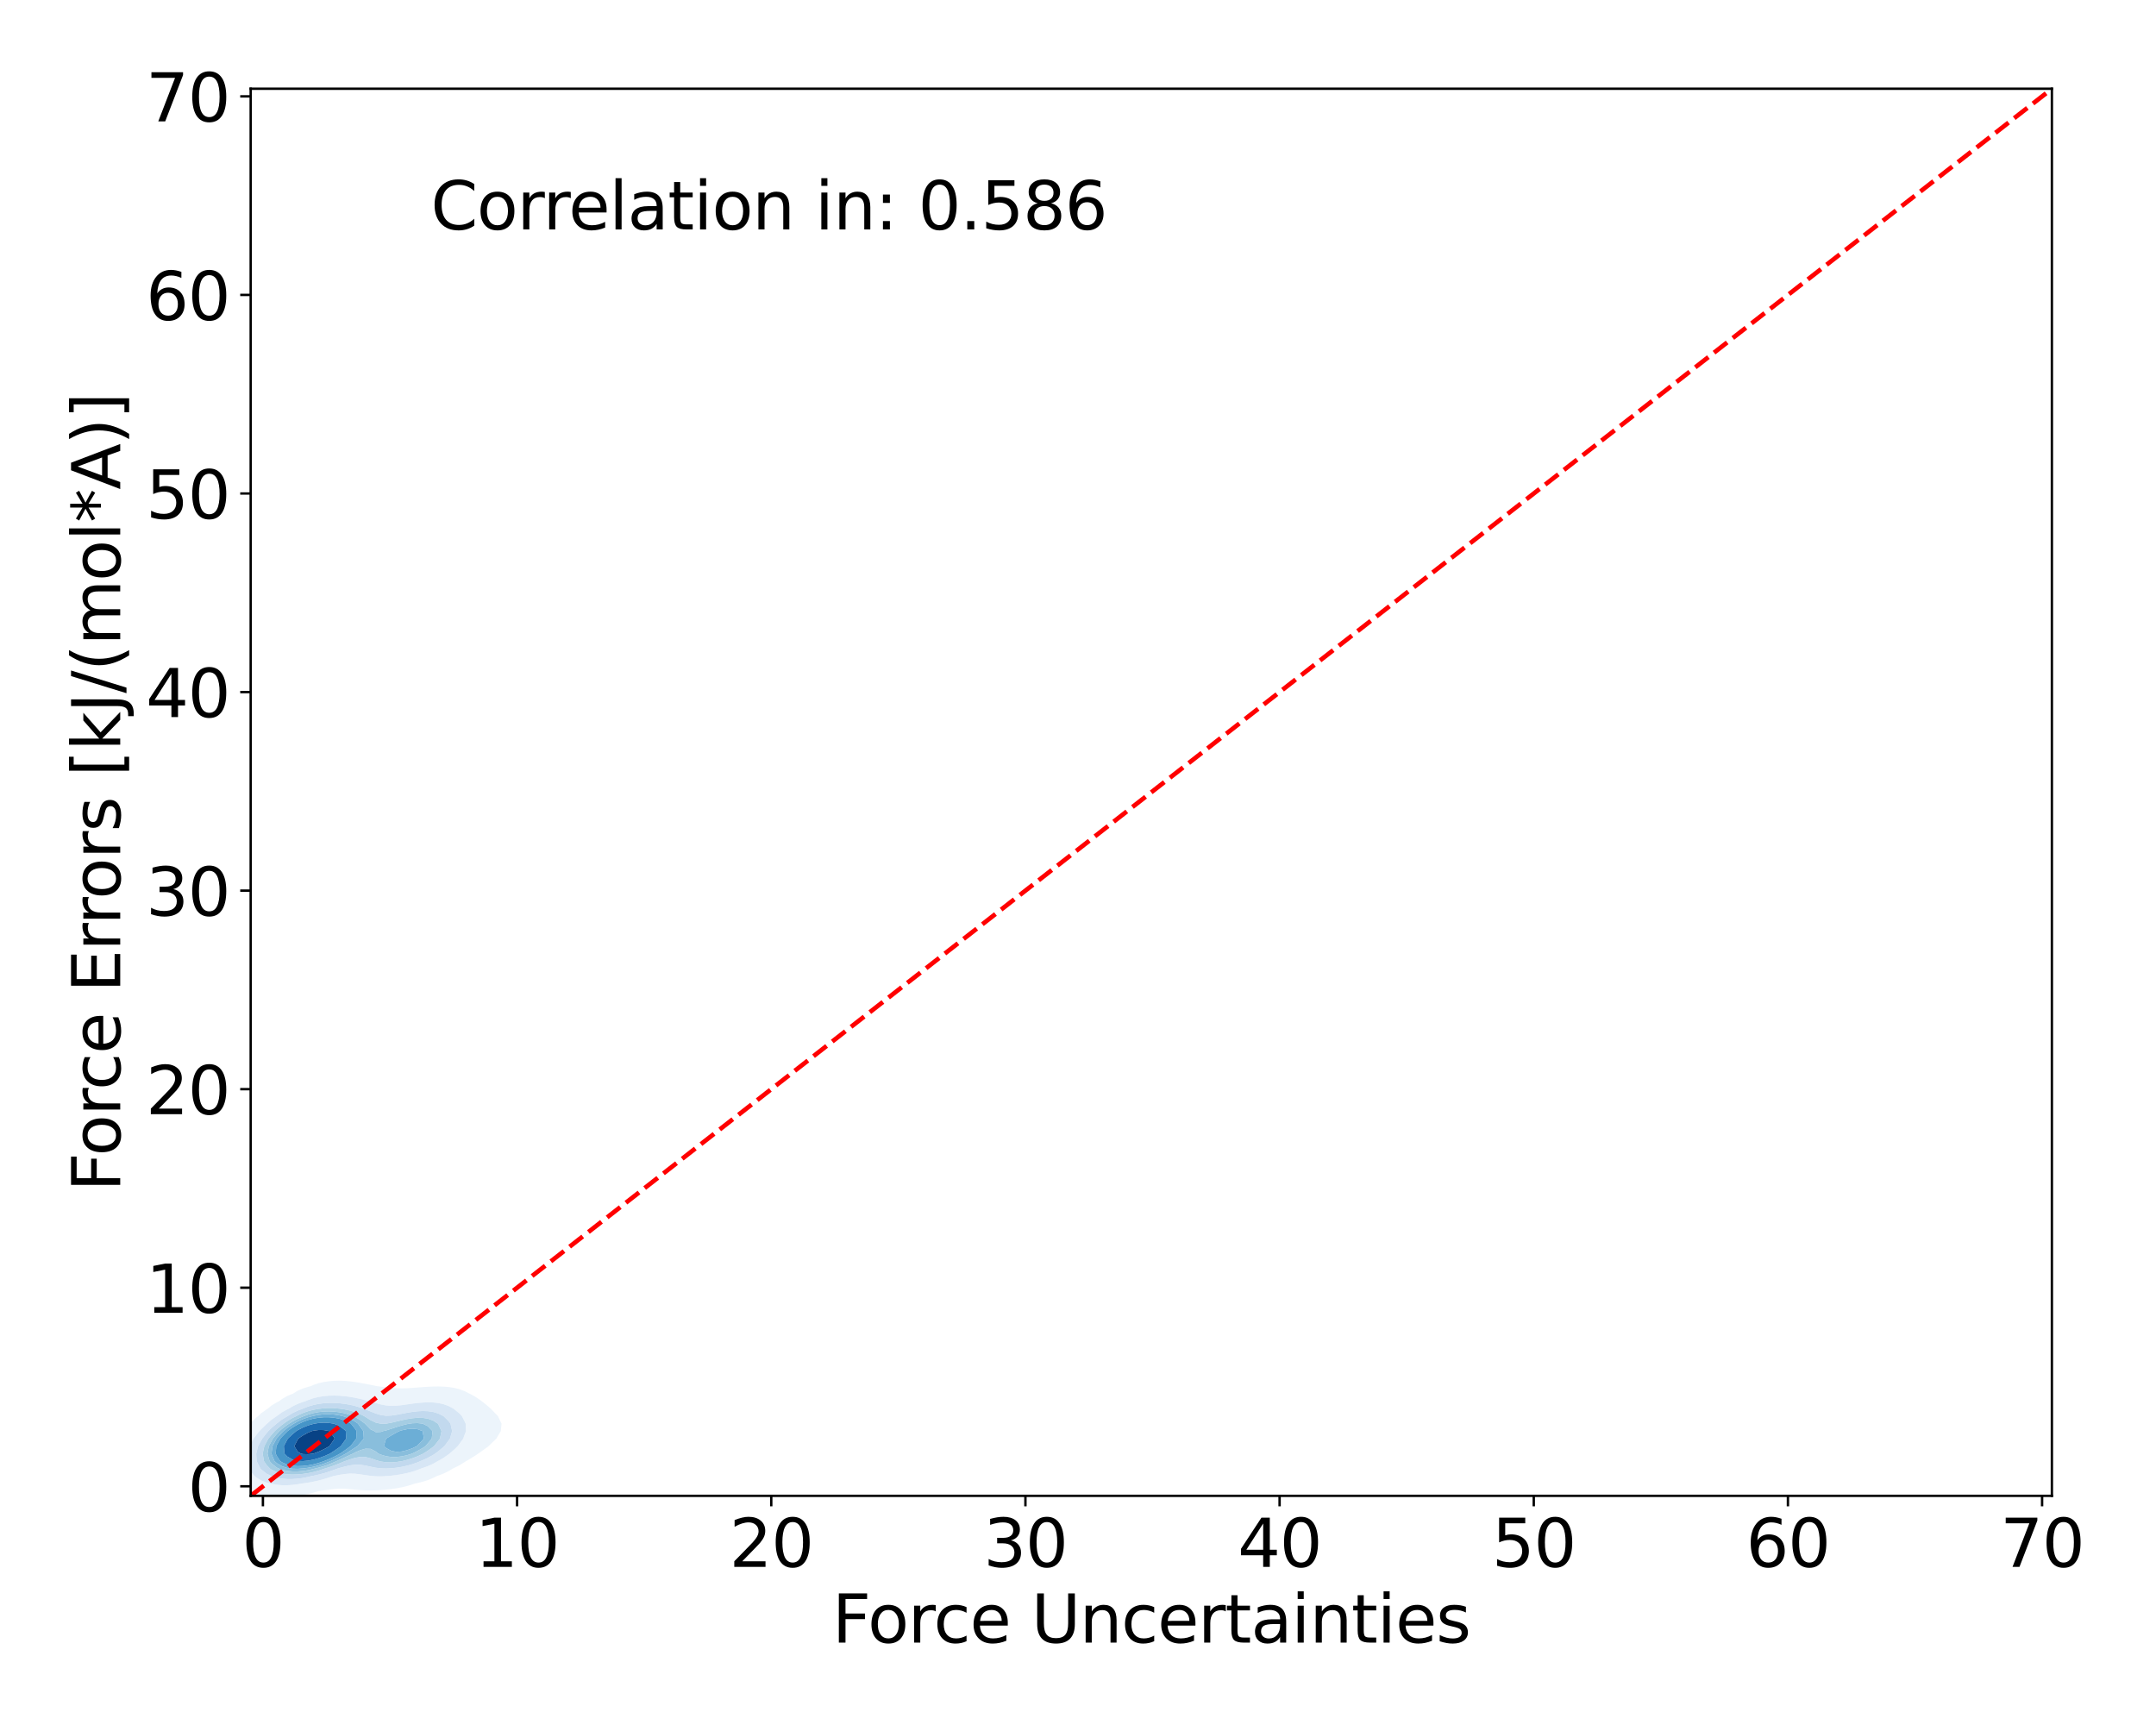 <?xml version="1.0" encoding="utf-8" standalone="no"?>
<!DOCTYPE svg PUBLIC "-//W3C//DTD SVG 1.1//EN"
  "http://www.w3.org/Graphics/SVG/1.1/DTD/svg11.dtd">
<svg xmlns:xlink="http://www.w3.org/1999/xlink" width="720pt" height="576pt" viewBox="0 0 720 576" xmlns="http://www.w3.org/2000/svg" version="1.1">
 <defs>
  <style type="text/css">*{stroke-linejoin: round; stroke-linecap: butt}</style>
 </defs>
 <g id="figure_1">
  <g id="patch_1">
   <path d="M 0 576 
L 720 576 
L 720 0 
L 0 0 
z
" style="fill: #ffffff"/>
  </g>
  <g id="axes_1">
   <g id="patch_2">
    <path d="M 83.72 499.48 
L 685.233 499.48 
L 685.233 29.629 
L 83.72 29.629 
z
" style="fill: #ffffff"/>
   </g>
   <g id="QuadContourSet_1">
    <path d="M 83.757 498.598 
L 85.496 499.227 
L 87.235 499.622 
L 88.974 499.854 
L 90.714 499.97 
L 92.453 500 
L 94.192 499.96 
L 95.931 499.86 
L 97.671 499.704 
L 99.41 499.489 
L 101.149 499.209 
L 102.888 498.856 
L 104.628 498.42 
L 106.367 497.906 
L 106.387 497.9 
L 108.106 497.652 
L 109.846 497.404 
L 111.585 497.196 
L 113.324 497.082 
L 115.063 497.098 
L 116.803 497.228 
L 118.542 497.404 
L 120.281 497.559 
L 122.02 497.655 
L 123.76 497.682 
L 125.499 497.646 
L 127.238 497.553 
L 128.978 497.408 
L 130.717 497.209 
L 132.456 496.952 
L 134.195 496.625 
L 135.935 496.212 
L 137.674 495.686 
L 138.481 495.397 
L 139.413 495.202 
L 141.152 494.773 
L 142.892 494.226 
L 144.631 493.512 
L 145.847 492.894 
L 146.37 492.716 
L 148.11 492.051 
L 149.849 491.189 
L 151.166 490.39 
L 151.588 490.193 
L 153.327 489.332 
L 155.067 488.26 
L 155.656 487.887 
L 156.806 487.232 
L 158.545 486.146 
L 159.691 485.384 
L 160.284 484.964 
L 162.024 483.736 
L 163.168 482.881 
L 163.763 482.302 
L 165.502 480.612 
L 165.743 480.377 
L 167.242 477.874 
L 167.242 477.874 
L 167.487 475.371 
L 167.242 474.863 
L 166.293 472.868 
L 165.502 472.067 
L 163.895 470.364 
L 163.763 470.26 
L 162.024 468.772 
L 160.862 467.861 
L 160.284 467.446 
L 158.545 466.275 
L 156.806 465.368 
L 156.785 465.358 
L 155.067 464.479 
L 153.327 463.842 
L 151.588 463.413 
L 149.849 463.147 
L 148.11 463.005 
L 146.37 462.957 
L 144.631 462.979 
L 142.892 463.054 
L 141.152 463.167 
L 139.413 463.302 
L 137.674 463.439 
L 135.935 463.549 
L 134.195 463.597 
L 132.456 463.555 
L 130.717 463.425 
L 128.978 463.233 
L 127.238 463.017 
L 125.958 462.855 
L 125.499 462.766 
L 123.76 462.416 
L 122.02 462.076 
L 120.281 461.755 
L 118.542 461.469 
L 116.803 461.242 
L 115.063 461.092 
L 113.324 461.032 
L 111.585 461.071 
L 109.846 461.214 
L 108.106 461.475 
L 106.367 461.878 
L 104.628 462.471 
L 103.779 462.855 
L 102.888 463.08 
L 101.149 463.63 
L 99.41 464.391 
L 97.829 465.358 
L 97.671 465.417 
L 95.931 466.135 
L 94.192 467.151 
L 93.235 467.861 
L 92.453 468.247 
L 90.714 469.304 
L 89.427 470.364 
L 88.974 470.643 
L 87.235 471.889 
L 86.182 472.868 
L 85.496 473.408 
L 83.757 475.087 
L 83.488 475.371 
L 82.017 476.87 
L 81.168 477.874 
L 80.278 479.048 
L 79.307 480.377 
L 78.539 481.764 
L 77.87 482.881 
L 76.923 485.384 
L 76.799 486.11 
L 76.388 487.887 
L 76.476 490.39 
L 76.799 491.399 
L 77.258 492.894 
L 78.539 494.814 
L 79.007 495.397 
L 80.278 496.59 
L 82.017 497.702 
L 82.434 497.9 
z
M 90.422 495.397 
L 88.974 495.05 
L 87.235 494.367 
L 85.496 493.264 
L 85.044 492.894 
L 83.757 491.382 
L 83.092 490.39 
L 82.393 487.887 
L 82.505 485.384 
L 83.294 482.881 
L 83.757 482.067 
L 84.662 480.377 
L 85.496 479.279 
L 86.617 477.874 
L 87.235 477.208 
L 88.974 475.555 
L 89.183 475.371 
L 90.714 474.02 
L 92.411 472.868 
L 92.453 472.835 
L 94.192 471.566 
L 95.931 470.618 
L 96.467 470.364 
L 97.671 469.625 
L 99.41 468.776 
L 101.149 468.127 
L 102.024 467.861 
L 102.888 467.481 
L 104.628 466.889 
L 106.367 466.469 
L 108.106 466.189 
L 109.846 466.033 
L 111.585 465.988 
L 113.324 466.046 
L 115.063 466.194 
L 116.803 466.423 
L 118.542 466.725 
L 120.281 467.101 
L 122.02 467.558 
L 123.035 467.861 
L 123.76 468.044 
L 125.499 468.512 
L 127.238 468.966 
L 128.978 469.303 
L 130.717 469.444 
L 132.456 469.388 
L 134.195 469.198 
L 135.935 468.948 
L 137.674 468.696 
L 139.413 468.481 
L 141.152 468.329 
L 142.892 468.26 
L 144.631 468.301 
L 146.37 468.488 
L 148.11 468.869 
L 149.849 469.505 
L 151.422 470.364 
L 151.588 470.472 
L 153.327 471.892 
L 154.26 472.868 
L 155.067 474.44 
L 155.512 475.371 
L 155.615 477.874 
L 155.067 479.298 
L 154.7 480.377 
L 153.327 482.255 
L 152.871 482.881 
L 151.588 484.116 
L 150.096 485.384 
L 149.849 485.572 
L 148.11 486.808 
L 146.37 487.8 
L 146.204 487.887 
L 144.631 488.772 
L 142.892 489.558 
L 141.152 490.192 
L 140.529 490.39 
L 139.413 490.837 
L 137.674 491.413 
L 135.935 491.874 
L 134.195 492.241 
L 132.456 492.53 
L 130.717 492.748 
L 128.978 492.894 
L 128.978 492.894 
L 127.238 492.983 
L 125.499 492.944 
L 124.977 492.894 
L 123.76 492.797 
L 122.02 492.564 
L 120.281 492.292 
L 118.542 492.088 
L 116.803 492.053 
L 115.063 492.203 
L 113.324 492.485 
L 111.585 492.827 
L 111.291 492.894 
L 109.846 493.368 
L 108.106 493.906 
L 106.367 494.37 
L 104.628 494.756 
L 102.888 495.072 
L 101.149 495.327 
L 100.543 495.397 
L 99.41 495.611 
L 97.671 495.831 
L 95.931 495.941 
L 94.192 495.934 
L 92.453 495.791 
L 90.714 495.478 
z
" clip-path="url(#p75243b20b4)" style="fill: #ecf4fb"/>
    <path d="M 90.714 495.478 
L 92.453 495.791 
L 94.192 495.934 
L 95.931 495.941 
L 97.671 495.831 
L 99.41 495.611 
L 100.543 495.397 
L 101.149 495.327 
L 102.888 495.072 
L 104.628 494.756 
L 106.367 494.37 
L 108.106 493.906 
L 109.846 493.368 
L 111.291 492.894 
L 111.585 492.827 
L 113.324 492.485 
L 115.063 492.203 
L 116.803 492.053 
L 118.542 492.088 
L 120.281 492.292 
L 122.02 492.564 
L 123.76 492.797 
L 124.977 492.894 
L 125.499 492.944 
L 127.238 492.983 
L 128.978 492.894 
L 128.978 492.894 
L 130.717 492.748 
L 132.456 492.53 
L 134.195 492.241 
L 135.935 491.874 
L 137.674 491.413 
L 139.413 490.837 
L 140.529 490.39 
L 141.152 490.192 
L 142.892 489.558 
L 144.631 488.772 
L 146.204 487.887 
L 146.37 487.8 
L 148.11 486.808 
L 149.849 485.572 
L 150.096 485.384 
L 151.588 484.116 
L 152.871 482.881 
L 153.327 482.255 
L 154.7 480.377 
L 155.067 479.298 
L 155.615 477.874 
L 155.512 475.371 
L 155.067 474.44 
L 154.26 472.868 
L 153.327 471.892 
L 151.588 470.472 
L 151.422 470.364 
L 149.849 469.505 
L 148.11 468.869 
L 146.37 468.488 
L 144.631 468.301 
L 142.892 468.26 
L 141.152 468.329 
L 139.413 468.481 
L 137.674 468.696 
L 135.935 468.948 
L 134.195 469.198 
L 132.456 469.388 
L 130.717 469.444 
L 128.978 469.303 
L 127.238 468.966 
L 125.499 468.512 
L 123.76 468.044 
L 123.035 467.861 
L 122.02 467.558 
L 120.281 467.101 
L 118.542 466.725 
L 116.803 466.423 
L 115.063 466.194 
L 113.324 466.046 
L 111.585 465.988 
L 109.846 466.033 
L 108.106 466.189 
L 106.367 466.469 
L 104.628 466.889 
L 102.888 467.481 
L 102.024 467.861 
L 101.149 468.127 
L 99.41 468.776 
L 97.671 469.625 
L 96.467 470.364 
L 95.931 470.618 
L 94.192 471.566 
L 92.453 472.835 
L 92.411 472.868 
L 90.714 474.02 
L 89.183 475.371 
L 88.974 475.555 
L 87.235 477.208 
L 86.617 477.874 
L 85.496 479.279 
L 84.662 480.377 
L 83.757 482.067 
L 83.294 482.881 
L 82.505 485.384 
L 82.393 487.887 
L 83.092 490.39 
L 83.757 491.382 
L 85.044 492.894 
L 85.496 493.264 
L 87.235 494.367 
L 88.974 495.05 
L 90.422 495.397 
z
M 90.712 492.894 
L 88.974 492.059 
L 87.235 490.664 
L 86.97 490.39 
L 85.698 487.887 
L 85.557 485.384 
L 86.188 482.881 
L 87.235 480.992 
L 87.562 480.377 
L 88.974 478.597 
L 89.586 477.874 
L 90.714 476.758 
L 92.369 475.371 
L 92.453 475.301 
L 94.192 473.96 
L 95.931 472.918 
L 96.024 472.868 
L 97.671 471.85 
L 99.41 471.017 
L 101.149 470.364 
L 101.149 470.364 
L 102.888 469.657 
L 104.628 469.14 
L 106.367 468.778 
L 108.106 468.551 
L 109.846 468.445 
L 111.585 468.451 
L 113.324 468.558 
L 115.063 468.76 
L 116.803 469.056 
L 118.542 469.455 
L 120.281 469.975 
L 121.365 470.364 
L 122.02 470.603 
L 123.76 471.3 
L 125.499 471.997 
L 127.238 472.519 
L 128.978 472.741 
L 130.717 472.67 
L 132.456 472.41 
L 134.195 472.072 
L 135.935 471.736 
L 137.674 471.45 
L 139.413 471.247 
L 141.152 471.156 
L 142.892 471.212 
L 144.631 471.464 
L 146.37 471.98 
L 148.11 472.85 
L 148.137 472.868 
L 149.849 474.576 
L 150.451 475.371 
L 150.988 477.874 
L 150.273 480.377 
L 149.849 480.96 
L 148.418 482.881 
L 148.11 483.159 
L 146.37 484.612 
L 145.32 485.384 
L 144.631 485.822 
L 142.892 486.793 
L 141.152 487.595 
L 140.429 487.887 
L 139.413 488.314 
L 137.674 488.924 
L 135.935 489.412 
L 134.195 489.796 
L 132.456 490.084 
L 130.717 490.276 
L 128.978 490.358 
L 127.238 490.305 
L 125.499 490.097 
L 123.76 489.749 
L 122.02 489.358 
L 120.281 489.092 
L 118.542 489.081 
L 116.803 489.323 
L 115.063 489.726 
L 113.324 490.196 
L 112.673 490.39 
L 111.585 490.789 
L 109.846 491.408 
L 108.106 491.944 
L 106.367 492.397 
L 104.628 492.776 
L 103.986 492.894 
L 102.888 493.178 
L 101.149 493.52 
L 99.41 493.751 
L 97.671 493.873 
L 95.931 493.879 
L 94.192 493.747 
L 92.453 493.439 
L 90.714 492.894 
z
" clip-path="url(#p75243b20b4)" style="fill: #d7e6f5"/>
    <path d="M 90.714 492.894 
L 92.453 493.439 
L 94.192 493.747 
L 95.931 493.879 
L 97.671 493.873 
L 99.41 493.751 
L 101.149 493.52 
L 102.888 493.178 
L 103.986 492.894 
L 104.628 492.776 
L 106.367 492.397 
L 108.106 491.944 
L 109.846 491.408 
L 111.585 490.789 
L 112.673 490.39 
L 113.324 490.196 
L 115.063 489.726 
L 116.803 489.323 
L 118.542 489.081 
L 120.281 489.092 
L 122.02 489.358 
L 123.76 489.749 
L 125.499 490.097 
L 127.238 490.305 
L 128.978 490.358 
L 130.717 490.276 
L 132.456 490.084 
L 134.195 489.796 
L 135.935 489.412 
L 137.674 488.924 
L 139.413 488.314 
L 140.429 487.887 
L 141.152 487.595 
L 142.892 486.793 
L 144.631 485.822 
L 145.32 485.384 
L 146.37 484.612 
L 148.11 483.159 
L 148.418 482.881 
L 149.849 480.96 
L 150.273 480.377 
L 150.988 477.874 
L 150.451 475.371 
L 149.849 474.576 
L 148.137 472.868 
L 148.11 472.85 
L 146.37 471.98 
L 144.631 471.464 
L 142.892 471.212 
L 141.152 471.156 
L 139.413 471.247 
L 137.674 471.45 
L 135.935 471.736 
L 134.195 472.072 
L 132.456 472.41 
L 130.717 472.67 
L 128.978 472.741 
L 127.238 472.519 
L 125.499 471.997 
L 123.76 471.3 
L 122.02 470.603 
L 121.365 470.364 
L 120.281 469.975 
L 118.542 469.455 
L 116.803 469.056 
L 115.063 468.76 
L 113.324 468.558 
L 111.585 468.451 
L 109.846 468.445 
L 108.106 468.551 
L 106.367 468.778 
L 104.628 469.14 
L 102.888 469.657 
L 101.149 470.364 
L 101.149 470.364 
L 99.41 471.017 
L 97.671 471.85 
L 96.024 472.868 
L 95.931 472.918 
L 94.192 473.96 
L 92.453 475.301 
L 92.369 475.371 
L 90.714 476.758 
L 89.586 477.874 
L 88.974 478.597 
L 87.562 480.377 
L 87.235 480.992 
L 86.188 482.881 
L 85.557 485.384 
L 85.698 487.887 
L 86.97 490.39 
L 87.235 490.664 
L 88.974 492.059 
L 90.712 492.894 
z
M 90.17 490.39 
L 88.974 489.118 
L 88.141 487.887 
L 87.719 485.384 
L 88.263 482.881 
L 88.974 481.583 
L 89.615 480.377 
L 90.714 479.035 
L 91.737 477.874 
L 92.453 477.202 
L 94.192 475.767 
L 94.733 475.371 
L 95.931 474.511 
L 97.671 473.485 
L 98.946 472.868 
L 99.41 472.613 
L 101.149 471.816 
L 102.888 471.211 
L 104.628 470.762 
L 106.367 470.45 
L 107.157 470.364 
L 108.106 470.232 
L 109.846 470.141 
L 111.585 470.189 
L 113.324 470.364 
L 113.324 470.364 
L 115.063 470.61 
L 116.803 470.979 
L 118.542 471.5 
L 120.281 472.202 
L 121.629 472.868 
L 122.02 473.119 
L 123.76 474.198 
L 125.499 475.034 
L 127.026 475.371 
L 127.238 475.42 
L 128.85 475.371 
L 128.978 475.368 
L 130.717 475.058 
L 132.456 474.643 
L 134.195 474.222 
L 135.935 473.852 
L 137.674 473.572 
L 139.413 473.418 
L 141.152 473.44 
L 142.892 473.713 
L 144.631 474.344 
L 146.225 475.371 
L 146.37 475.598 
L 147.435 477.874 
L 146.912 480.377 
L 146.37 481.091 
L 144.957 482.881 
L 144.631 483.141 
L 142.892 484.404 
L 141.335 485.384 
L 141.152 485.48 
L 139.413 486.287 
L 137.674 486.944 
L 135.935 487.476 
L 134.233 487.887 
L 134.195 487.896 
L 132.456 488.178 
L 130.717 488.304 
L 128.978 488.261 
L 127.238 488.027 
L 126.628 487.887 
L 125.499 487.539 
L 123.76 486.928 
L 122.02 486.513 
L 120.281 486.484 
L 118.542 486.803 
L 116.803 487.324 
L 115.204 487.887 
L 115.063 487.937 
L 113.324 488.667 
L 111.585 489.343 
L 109.846 489.944 
L 108.393 490.39 
L 108.106 490.497 
L 106.367 491.08 
L 104.628 491.542 
L 102.888 491.899 
L 101.149 492.159 
L 99.41 492.321 
L 97.671 492.377 
L 95.931 492.304 
L 94.192 492.06 
L 92.453 491.578 
L 90.714 490.751 
z
" clip-path="url(#p75243b20b4)" style="fill: #c2d9ee"/>
    <path d="M 90.714 490.751 
L 92.453 491.578 
L 94.192 492.06 
L 95.931 492.304 
L 97.671 492.377 
L 99.41 492.321 
L 101.149 492.159 
L 102.888 491.899 
L 104.628 491.542 
L 106.367 491.08 
L 108.106 490.497 
L 108.393 490.39 
L 109.846 489.944 
L 111.585 489.343 
L 113.324 488.667 
L 115.063 487.937 
L 115.204 487.887 
L 116.803 487.324 
L 118.542 486.803 
L 120.281 486.484 
L 122.02 486.513 
L 123.76 486.928 
L 125.499 487.539 
L 126.628 487.887 
L 127.238 488.027 
L 128.978 488.261 
L 130.717 488.304 
L 132.456 488.178 
L 134.195 487.896 
L 134.233 487.887 
L 135.935 487.476 
L 137.674 486.944 
L 139.413 486.287 
L 141.152 485.48 
L 141.335 485.384 
L 142.892 484.404 
L 144.631 483.141 
L 144.957 482.881 
L 146.37 481.091 
L 146.912 480.377 
L 147.435 477.874 
L 146.37 475.598 
L 146.225 475.371 
L 144.631 474.344 
L 142.892 473.713 
L 141.152 473.44 
L 139.413 473.418 
L 137.674 473.572 
L 135.935 473.852 
L 134.195 474.222 
L 132.456 474.643 
L 130.717 475.058 
L 128.978 475.368 
L 128.85 475.371 
L 127.238 475.42 
L 127.026 475.371 
L 125.499 475.034 
L 123.76 474.198 
L 122.02 473.119 
L 121.629 472.868 
L 120.281 472.202 
L 118.542 471.5 
L 116.803 470.979 
L 115.063 470.61 
L 113.324 470.364 
L 113.324 470.364 
L 111.585 470.189 
L 109.846 470.141 
L 108.106 470.232 
L 107.157 470.364 
L 106.367 470.45 
L 104.628 470.762 
L 102.888 471.211 
L 101.149 471.816 
L 99.41 472.613 
L 98.946 472.868 
L 97.671 473.485 
L 95.931 474.511 
L 94.733 475.371 
L 94.192 475.767 
L 92.453 477.202 
L 91.737 477.874 
L 90.714 479.035 
L 89.615 480.377 
L 88.974 481.583 
L 88.263 482.881 
L 87.719 485.384 
L 88.141 487.887 
L 88.974 489.118 
L 90.17 490.39 
z
M 93.135 490.39 
L 92.453 490.056 
L 90.714 488.68 
L 90.027 487.887 
L 89.324 485.384 
L 89.767 482.881 
L 90.714 481.137 
L 91.118 480.377 
L 92.453 478.811 
L 93.322 477.874 
L 94.192 477.109 
L 95.931 475.785 
L 96.554 475.371 
L 97.671 474.648 
L 99.41 473.723 
L 101.149 472.99 
L 101.508 472.868 
L 102.888 472.335 
L 104.628 471.845 
L 106.367 471.517 
L 108.106 471.333 
L 109.846 471.283 
L 111.585 471.36 
L 113.324 471.562 
L 115.063 471.899 
L 116.803 472.396 
L 118.031 472.868 
L 118.542 473.112 
L 120.281 474.167 
L 121.916 475.371 
L 122.02 475.515 
L 123.76 477.296 
L 125.01 477.874 
L 125.499 478.215 
L 127.238 478.135 
L 127.902 477.874 
L 128.978 477.63 
L 130.717 477.071 
L 132.456 476.497 
L 134.195 475.97 
L 135.935 475.527 
L 136.842 475.371 
L 137.674 475.248 
L 139.413 475.184 
L 141.152 475.371 
L 141.152 475.371 
L 142.892 476.231 
L 144.449 477.874 
L 144.189 480.377 
L 142.892 481.952 
L 142.088 482.881 
L 141.152 483.502 
L 139.413 484.501 
L 137.674 485.361 
L 137.616 485.384 
L 135.935 485.912 
L 134.195 486.294 
L 132.456 486.503 
L 130.717 486.507 
L 128.978 486.261 
L 127.238 485.735 
L 126.362 485.384 
L 125.499 484.689 
L 123.76 483.789 
L 122.02 483.738 
L 120.281 484.252 
L 118.542 485.019 
L 117.886 485.384 
L 116.803 485.857 
L 115.063 486.688 
L 113.324 487.474 
L 112.383 487.887 
L 111.585 488.244 
L 109.846 488.962 
L 108.106 489.569 
L 106.367 490.077 
L 105.084 490.39 
L 104.628 490.523 
L 102.888 490.917 
L 101.149 491.184 
L 99.41 491.325 
L 97.671 491.328 
L 95.931 491.163 
L 94.192 490.781 
z
" clip-path="url(#p75243b20b4)" style="fill: #a5cde3"/>
    <path d="M 94.192 490.781 
L 95.931 491.163 
L 97.671 491.328 
L 99.41 491.325 
L 101.149 491.184 
L 102.888 490.917 
L 104.628 490.523 
L 105.084 490.39 
L 106.367 490.077 
L 108.106 489.569 
L 109.846 488.962 
L 111.585 488.244 
L 112.383 487.887 
L 113.324 487.474 
L 115.063 486.688 
L 116.803 485.857 
L 117.886 485.384 
L 118.542 485.019 
L 120.281 484.252 
L 122.02 483.738 
L 123.76 483.789 
L 125.499 484.689 
L 126.362 485.384 
L 127.238 485.735 
L 128.978 486.261 
L 130.717 486.507 
L 132.456 486.503 
L 134.195 486.294 
L 135.935 485.912 
L 137.616 485.384 
L 137.674 485.361 
L 139.413 484.501 
L 141.152 483.502 
L 142.088 482.881 
L 142.892 481.952 
L 144.189 480.377 
L 144.449 477.874 
L 142.892 476.231 
L 141.152 475.371 
L 141.152 475.371 
L 139.413 475.184 
L 137.674 475.248 
L 136.842 475.371 
L 135.935 475.527 
L 134.195 475.97 
L 132.456 476.497 
L 130.717 477.071 
L 128.978 477.63 
L 127.902 477.874 
L 127.238 478.135 
L 125.499 478.215 
L 125.01 477.874 
L 123.76 477.296 
L 122.02 475.515 
L 121.916 475.371 
L 120.281 474.167 
L 118.542 473.112 
L 118.031 472.868 
L 116.803 472.396 
L 115.063 471.899 
L 113.324 471.562 
L 111.585 471.36 
L 109.846 471.283 
L 108.106 471.333 
L 106.367 471.517 
L 104.628 471.845 
L 102.888 472.335 
L 101.508 472.868 
L 101.149 472.99 
L 99.41 473.723 
L 97.671 474.648 
L 96.554 475.371 
L 95.931 475.785 
L 94.192 477.109 
L 93.322 477.874 
L 92.453 478.811 
L 91.118 480.377 
L 90.714 481.137 
L 89.767 482.881 
L 89.324 485.384 
L 90.027 487.887 
L 90.714 488.68 
L 92.453 490.056 
L 93.135 490.39 
z
M 97.478 490.39 
L 95.931 490.165 
L 94.192 489.608 
L 92.453 488.583 
L 91.669 487.887 
L 90.714 485.591 
L 90.645 485.384 
L 90.714 484.938 
L 90.994 482.881 
L 92.338 480.377 
L 92.453 480.242 
L 94.192 478.32 
L 94.634 477.874 
L 95.931 476.823 
L 97.671 475.642 
L 98.132 475.371 
L 99.41 474.644 
L 101.149 473.855 
L 102.888 473.248 
L 104.353 472.868 
L 104.628 472.787 
L 106.367 472.445 
L 108.106 472.265 
L 109.846 472.234 
L 111.585 472.346 
L 113.324 472.603 
L 114.459 472.868 
L 115.063 473.023 
L 116.803 473.681 
L 118.542 474.648 
L 119.567 475.371 
L 120.281 476.408 
L 121.343 477.874 
L 121.494 480.377 
L 120.281 481.79 
L 119.387 482.881 
L 118.542 483.393 
L 116.803 484.539 
L 115.496 485.384 
L 115.063 485.608 
L 113.324 486.534 
L 111.585 487.357 
L 110.354 487.887 
L 109.846 488.109 
L 108.106 488.784 
L 106.367 489.333 
L 104.628 489.773 
L 102.888 490.11 
L 101.149 490.342 
L 100.38 490.39 
L 99.41 490.459 
L 97.671 490.415 
z
M 128.187 482.881 
L 128.928 480.377 
L 128.978 480.349 
L 130.717 479.29 
L 132.456 478.313 
L 133.321 477.874 
L 134.195 477.6 
L 135.935 477.216 
L 137.674 477.055 
L 139.413 477.214 
L 141.152 477.874 
L 141.152 477.874 
L 141.557 480.377 
L 141.152 480.837 
L 139.413 482.694 
L 139.222 482.881 
L 137.674 483.611 
L 135.935 484.239 
L 134.195 484.657 
L 132.456 484.79 
L 130.717 484.481 
L 128.978 483.53 
z
" clip-path="url(#p75243b20b4)" style="fill: #89bedc"/>
    <path d="M 97.671 490.415 
L 99.41 490.459 
L 100.38 490.39 
L 101.149 490.342 
L 102.888 490.11 
L 104.628 489.773 
L 106.367 489.333 
L 108.106 488.784 
L 109.846 488.109 
L 110.354 487.887 
L 111.585 487.357 
L 113.324 486.534 
L 115.063 485.608 
L 115.496 485.384 
L 116.803 484.539 
L 118.542 483.393 
L 119.387 482.881 
L 120.281 481.79 
L 121.494 480.377 
L 121.343 477.874 
L 120.281 476.408 
L 119.567 475.371 
L 118.542 474.648 
L 116.803 473.681 
L 115.063 473.023 
L 114.459 472.868 
L 113.324 472.603 
L 111.585 472.346 
L 109.846 472.234 
L 108.106 472.265 
L 106.367 472.445 
L 104.628 472.787 
L 104.353 472.868 
L 102.888 473.248 
L 101.149 473.855 
L 99.41 474.644 
L 98.132 475.371 
L 97.671 475.642 
L 95.931 476.823 
L 94.634 477.874 
L 94.192 478.32 
L 92.453 480.242 
L 92.338 480.377 
L 90.994 482.881 
L 90.714 484.938 
L 90.645 485.384 
L 90.714 485.591 
L 91.669 487.887 
L 92.453 488.583 
L 94.192 489.608 
L 95.931 490.165 
L 97.478 490.39 
z
M 93.59 487.887 
L 92.453 486.195 
L 92.065 485.384 
L 92.28 482.881 
L 92.453 482.56 
L 93.618 480.377 
L 94.192 479.738 
L 95.931 477.975 
L 96.04 477.874 
L 97.671 476.687 
L 99.41 475.649 
L 99.966 475.371 
L 101.149 474.804 
L 102.888 474.162 
L 104.628 473.699 
L 106.367 473.397 
L 108.106 473.247 
L 109.846 473.247 
L 111.585 473.4 
L 113.324 473.731 
L 115.063 474.283 
L 116.803 475.125 
L 117.202 475.371 
L 118.542 477.055 
L 119.107 477.874 
L 118.982 480.377 
L 118.542 480.937 
L 117.063 482.881 
L 116.803 483.065 
L 115.063 484.347 
L 113.543 485.384 
L 113.324 485.504 
L 111.585 486.429 
L 109.846 487.227 
L 108.197 487.887 
L 108.106 487.923 
L 106.367 488.518 
L 104.628 488.976 
L 102.888 489.308 
L 101.149 489.51 
L 99.41 489.564 
L 97.671 489.431 
L 95.931 489.043 
L 94.192 488.286 
z
M 128.978 483.53 
L 130.717 484.481 
L 132.456 484.79 
L 134.195 484.657 
L 135.935 484.239 
L 137.674 483.611 
L 139.222 482.881 
L 139.413 482.694 
L 141.152 480.837 
L 141.557 480.377 
L 141.152 477.874 
L 141.152 477.874 
L 139.413 477.214 
L 137.674 477.055 
L 135.935 477.216 
L 134.195 477.6 
L 133.321 477.874 
L 132.456 478.313 
L 130.717 479.29 
L 128.978 480.349 
L 128.928 480.377 
L 128.187 482.881 
z
" clip-path="url(#p75243b20b4)" style="fill: #6caed6"/>
    <path d="M 94.192 488.286 
L 95.931 489.043 
L 97.671 489.431 
L 99.41 489.564 
L 101.149 489.51 
L 102.888 489.308 
L 104.628 488.976 
L 106.367 488.518 
L 108.106 487.923 
L 108.197 487.887 
L 109.846 487.227 
L 111.585 486.429 
L 113.324 485.504 
L 113.543 485.384 
L 115.063 484.347 
L 116.803 483.065 
L 117.063 482.881 
L 118.542 480.937 
L 118.982 480.377 
L 119.107 477.874 
L 118.542 477.055 
L 117.202 475.371 
L 116.803 475.125 
L 115.063 474.283 
L 113.324 473.731 
L 111.585 473.4 
L 109.846 473.247 
L 108.106 473.247 
L 106.367 473.397 
L 104.628 473.699 
L 102.888 474.162 
L 101.149 474.804 
L 99.966 475.371 
L 99.41 475.649 
L 97.671 476.687 
L 96.04 477.874 
L 95.931 477.975 
L 94.192 479.738 
L 93.618 480.377 
L 92.453 482.56 
L 92.28 482.881 
L 92.065 485.384 
L 92.453 486.195 
L 93.59 487.887 
z
M 94.998 485.384 
L 94.796 482.881 
L 95.931 480.735 
L 96.125 480.377 
L 97.671 478.921 
L 98.938 477.874 
L 99.41 477.575 
L 101.149 476.67 
L 102.888 475.971 
L 104.628 475.462 
L 105.127 475.371 
L 106.367 475.161 
L 108.106 475.053 
L 109.846 475.13 
L 111.372 475.371 
L 111.585 475.418 
L 113.324 476.141 
L 115.063 477.443 
L 115.476 477.874 
L 115.607 480.377 
L 115.063 481.124 
L 113.814 482.881 
L 113.324 483.247 
L 111.585 484.469 
L 110.164 485.384 
L 109.846 485.543 
L 108.106 486.297 
L 106.367 486.909 
L 104.628 487.388 
L 102.888 487.725 
L 101.149 487.887 
L 99.41 487.809 
L 97.671 487.369 
L 95.931 486.345 
z
" clip-path="url(#p75243b20b4)" style="fill: #4695c8"/>
    <path d="M 95.931 486.345 
L 97.671 487.369 
L 99.41 487.809 
L 101.149 487.887 
L 102.888 487.725 
L 104.628 487.388 
L 106.367 486.909 
L 108.106 486.297 
L 109.846 485.543 
L 110.164 485.384 
L 111.585 484.469 
L 113.324 483.247 
L 113.814 482.881 
L 115.063 481.124 
L 115.607 480.377 
L 115.476 477.874 
L 115.063 477.443 
L 113.324 476.141 
L 111.585 475.418 
L 111.372 475.371 
L 109.846 475.13 
L 108.106 475.053 
L 106.367 475.161 
L 105.127 475.371 
L 104.628 475.462 
L 102.888 475.971 
L 101.149 476.67 
L 99.41 477.575 
L 98.938 477.874 
L 97.671 478.921 
L 96.125 480.377 
L 95.931 480.735 
L 94.796 482.881 
L 94.998 485.384 
z
M 100.467 485.384 
L 99.41 484.711 
L 98.276 482.881 
L 99.41 480.701 
L 99.589 480.377 
L 101.149 479.314 
L 102.888 478.363 
L 104.114 477.874 
L 104.628 477.733 
L 106.367 477.499 
L 108.106 477.517 
L 109.846 477.834 
L 109.956 477.874 
L 111.585 479.989 
L 111.745 480.377 
L 111.585 480.607 
L 110.018 482.881 
L 109.846 482.992 
L 108.106 483.947 
L 106.367 484.751 
L 104.628 485.384 
L 104.628 485.384 
L 102.888 485.588 
L 101.149 485.532 
z
" clip-path="url(#p75243b20b4)" style="fill: #1c6ab0"/>
    <path d="M 101.149 485.532 
L 102.888 485.588 
L 104.628 485.384 
L 104.628 485.384 
L 106.367 484.751 
L 108.106 483.947 
L 109.846 482.992 
L 110.018 482.881 
L 111.585 480.607 
L 111.745 480.377 
L 111.585 479.989 
L 109.956 477.874 
L 109.846 477.834 
L 108.106 477.517 
L 106.367 477.499 
L 104.628 477.733 
L 104.114 477.874 
L 102.888 478.363 
L 101.149 479.314 
L 99.589 480.377 
L 99.41 480.701 
L 98.276 482.881 
L 99.41 484.711 
L 100.467 485.384 
z
" clip-path="url(#p75243b20b4)" style="fill: #084285"/>
   </g>
   <g id="matplotlib.axis_1">
    <g id="xtick_1">
     <g id="line2d_1">
      <defs>
       <path id="md6268afbf4" d="M 0 0 
L 0 3.5 
" style="stroke: #000000; stroke-width: 0.8"/>
      </defs>
      <g>
       <use xlink:href="#md6268afbf4" x="87.801" y="499.48" style="stroke: #000000; stroke-width: 0.8"/>
      </g>
     </g>
     <g id="text_1">
      <!-- 0 -->
      <g transform="translate(80.802 523.197) scale(0.22 -0.22)">
       <defs>
        <path id="DejaVuSans-30" d="M 2034 4250 
Q 1547 4250 1301 3770 
Q 1056 3291 1056 2328 
Q 1056 1369 1301 889 
Q 1547 409 2034 409 
Q 2525 409 2770 889 
Q 3016 1369 3016 2328 
Q 3016 3291 2770 3770 
Q 2525 4250 2034 4250 
z
M 2034 4750 
Q 2819 4750 3233 4129 
Q 3647 3509 3647 2328 
Q 3647 1150 3233 529 
Q 2819 -91 2034 -91 
Q 1250 -91 836 529 
Q 422 1150 422 2328 
Q 422 3509 836 4129 
Q 1250 4750 2034 4750 
z
" transform="scale(0.016)"/>
       </defs>
       <use xlink:href="#DejaVuSans-30"/>
      </g>
     </g>
    </g>
    <g id="xtick_2">
     <g id="line2d_2">
      <g>
       <use xlink:href="#md6268afbf4" x="172.681" y="499.48" style="stroke: #000000; stroke-width: 0.8"/>
      </g>
     </g>
     <g id="text_2">
      <!-- 10 -->
      <g transform="translate(158.684 523.197) scale(0.22 -0.22)">
       <defs>
        <path id="DejaVuSans-31" d="M 794 531 
L 1825 531 
L 1825 4091 
L 703 3866 
L 703 4441 
L 1819 4666 
L 2450 4666 
L 2450 531 
L 3481 531 
L 3481 0 
L 794 0 
L 794 531 
z
" transform="scale(0.016)"/>
       </defs>
       <use xlink:href="#DejaVuSans-31"/>
       <use xlink:href="#DejaVuSans-30" x="63.623"/>
      </g>
     </g>
    </g>
    <g id="xtick_3">
     <g id="line2d_3">
      <g>
       <use xlink:href="#md6268afbf4" x="257.562" y="499.48" style="stroke: #000000; stroke-width: 0.8"/>
      </g>
     </g>
     <g id="text_3">
      <!-- 20 -->
      <g transform="translate(243.564 523.197) scale(0.22 -0.22)">
       <defs>
        <path id="DejaVuSans-32" d="M 1228 531 
L 3431 531 
L 3431 0 
L 469 0 
L 469 531 
Q 828 903 1448 1529 
Q 2069 2156 2228 2338 
Q 2531 2678 2651 2914 
Q 2772 3150 2772 3378 
Q 2772 3750 2511 3984 
Q 2250 4219 1831 4219 
Q 1534 4219 1204 4116 
Q 875 4013 500 3803 
L 500 4441 
Q 881 4594 1212 4672 
Q 1544 4750 1819 4750 
Q 2544 4750 2975 4387 
Q 3406 4025 3406 3419 
Q 3406 3131 3298 2873 
Q 3191 2616 2906 2266 
Q 2828 2175 2409 1742 
Q 1991 1309 1228 531 
z
" transform="scale(0.016)"/>
       </defs>
       <use xlink:href="#DejaVuSans-32"/>
       <use xlink:href="#DejaVuSans-30" x="63.623"/>
      </g>
     </g>
    </g>
    <g id="xtick_4">
     <g id="line2d_4">
      <g>
       <use xlink:href="#md6268afbf4" x="342.442" y="499.48" style="stroke: #000000; stroke-width: 0.8"/>
      </g>
     </g>
     <g id="text_4">
      <!-- 30 -->
      <g transform="translate(328.445 523.197) scale(0.22 -0.22)">
       <defs>
        <path id="DejaVuSans-33" d="M 2597 2516 
Q 3050 2419 3304 2112 
Q 3559 1806 3559 1356 
Q 3559 666 3084 287 
Q 2609 -91 1734 -91 
Q 1441 -91 1130 -33 
Q 819 25 488 141 
L 488 750 
Q 750 597 1062 519 
Q 1375 441 1716 441 
Q 2309 441 2620 675 
Q 2931 909 2931 1356 
Q 2931 1769 2642 2001 
Q 2353 2234 1838 2234 
L 1294 2234 
L 1294 2753 
L 1863 2753 
Q 2328 2753 2575 2939 
Q 2822 3125 2822 3475 
Q 2822 3834 2567 4026 
Q 2313 4219 1838 4219 
Q 1578 4219 1281 4162 
Q 984 4106 628 3988 
L 628 4550 
Q 988 4650 1302 4700 
Q 1616 4750 1894 4750 
Q 2613 4750 3031 4423 
Q 3450 4097 3450 3541 
Q 3450 3153 3228 2886 
Q 3006 2619 2597 2516 
z
" transform="scale(0.016)"/>
       </defs>
       <use xlink:href="#DejaVuSans-33"/>
       <use xlink:href="#DejaVuSans-30" x="63.623"/>
      </g>
     </g>
    </g>
    <g id="xtick_5">
     <g id="line2d_5">
      <g>
       <use xlink:href="#md6268afbf4" x="427.322" y="499.48" style="stroke: #000000; stroke-width: 0.8"/>
      </g>
     </g>
     <g id="text_5">
      <!-- 40 -->
      <g transform="translate(413.325 523.197) scale(0.22 -0.22)">
       <defs>
        <path id="DejaVuSans-34" d="M 2419 4116 
L 825 1625 
L 2419 1625 
L 2419 4116 
z
M 2253 4666 
L 3047 4666 
L 3047 1625 
L 3713 1625 
L 3713 1100 
L 3047 1100 
L 3047 0 
L 2419 0 
L 2419 1100 
L 313 1100 
L 313 1709 
L 2253 4666 
z
" transform="scale(0.016)"/>
       </defs>
       <use xlink:href="#DejaVuSans-34"/>
       <use xlink:href="#DejaVuSans-30" x="63.623"/>
      </g>
     </g>
    </g>
    <g id="xtick_6">
     <g id="line2d_6">
      <g>
       <use xlink:href="#md6268afbf4" x="512.203" y="499.48" style="stroke: #000000; stroke-width: 0.8"/>
      </g>
     </g>
     <g id="text_6">
      <!-- 50 -->
      <g transform="translate(498.205 523.197) scale(0.22 -0.22)">
       <defs>
        <path id="DejaVuSans-35" d="M 691 4666 
L 3169 4666 
L 3169 4134 
L 1269 4134 
L 1269 2991 
Q 1406 3038 1543 3061 
Q 1681 3084 1819 3084 
Q 2600 3084 3056 2656 
Q 3513 2228 3513 1497 
Q 3513 744 3044 326 
Q 2575 -91 1722 -91 
Q 1428 -91 1123 -41 
Q 819 9 494 109 
L 494 744 
Q 775 591 1075 516 
Q 1375 441 1709 441 
Q 2250 441 2565 725 
Q 2881 1009 2881 1497 
Q 2881 1984 2565 2268 
Q 2250 2553 1709 2553 
Q 1456 2553 1204 2497 
Q 953 2441 691 2322 
L 691 4666 
z
" transform="scale(0.016)"/>
       </defs>
       <use xlink:href="#DejaVuSans-35"/>
       <use xlink:href="#DejaVuSans-30" x="63.623"/>
      </g>
     </g>
    </g>
    <g id="xtick_7">
     <g id="line2d_7">
      <g>
       <use xlink:href="#md6268afbf4" x="597.083" y="499.48" style="stroke: #000000; stroke-width: 0.8"/>
      </g>
     </g>
     <g id="text_7">
      <!-- 60 -->
      <g transform="translate(583.086 523.197) scale(0.22 -0.22)">
       <defs>
        <path id="DejaVuSans-36" d="M 2113 2584 
Q 1688 2584 1439 2293 
Q 1191 2003 1191 1497 
Q 1191 994 1439 701 
Q 1688 409 2113 409 
Q 2538 409 2786 701 
Q 3034 994 3034 1497 
Q 3034 2003 2786 2293 
Q 2538 2584 2113 2584 
z
M 3366 4563 
L 3366 3988 
Q 3128 4100 2886 4159 
Q 2644 4219 2406 4219 
Q 1781 4219 1451 3797 
Q 1122 3375 1075 2522 
Q 1259 2794 1537 2939 
Q 1816 3084 2150 3084 
Q 2853 3084 3261 2657 
Q 3669 2231 3669 1497 
Q 3669 778 3244 343 
Q 2819 -91 2113 -91 
Q 1303 -91 875 529 
Q 447 1150 447 2328 
Q 447 3434 972 4092 
Q 1497 4750 2381 4750 
Q 2619 4750 2861 4703 
Q 3103 4656 3366 4563 
z
" transform="scale(0.016)"/>
       </defs>
       <use xlink:href="#DejaVuSans-36"/>
       <use xlink:href="#DejaVuSans-30" x="63.623"/>
      </g>
     </g>
    </g>
    <g id="xtick_8">
     <g id="line2d_8">
      <g>
       <use xlink:href="#md6268afbf4" x="681.963" y="499.48" style="stroke: #000000; stroke-width: 0.8"/>
      </g>
     </g>
     <g id="text_8">
      <!-- 70 -->
      <g transform="translate(667.966 523.197) scale(0.22 -0.22)">
       <defs>
        <path id="DejaVuSans-37" d="M 525 4666 
L 3525 4666 
L 3525 4397 
L 1831 0 
L 1172 0 
L 2766 4134 
L 525 4134 
L 525 4666 
z
" transform="scale(0.016)"/>
       </defs>
       <use xlink:href="#DejaVuSans-37"/>
       <use xlink:href="#DejaVuSans-30" x="63.623"/>
      </g>
     </g>
    </g>
    <g id="text_9">
     <!-- Force Uncertainties -->
     <g transform="translate(277.923 548.488) scale(0.22 -0.22)">
      <defs>
       <path id="DejaVuSans-46" d="M 628 4666 
L 3309 4666 
L 3309 4134 
L 1259 4134 
L 1259 2759 
L 3109 2759 
L 3109 2228 
L 1259 2228 
L 1259 0 
L 628 0 
L 628 4666 
z
" transform="scale(0.016)"/>
       <path id="DejaVuSans-6f" d="M 1959 3097 
Q 1497 3097 1228 2736 
Q 959 2375 959 1747 
Q 959 1119 1226 758 
Q 1494 397 1959 397 
Q 2419 397 2687 759 
Q 2956 1122 2956 1747 
Q 2956 2369 2687 2733 
Q 2419 3097 1959 3097 
z
M 1959 3584 
Q 2709 3584 3137 3096 
Q 3566 2609 3566 1747 
Q 3566 888 3137 398 
Q 2709 -91 1959 -91 
Q 1206 -91 779 398 
Q 353 888 353 1747 
Q 353 2609 779 3096 
Q 1206 3584 1959 3584 
z
" transform="scale(0.016)"/>
       <path id="DejaVuSans-72" d="M 2631 2963 
Q 2534 3019 2420 3045 
Q 2306 3072 2169 3072 
Q 1681 3072 1420 2755 
Q 1159 2438 1159 1844 
L 1159 0 
L 581 0 
L 581 3500 
L 1159 3500 
L 1159 2956 
Q 1341 3275 1631 3429 
Q 1922 3584 2338 3584 
Q 2397 3584 2469 3576 
Q 2541 3569 2628 3553 
L 2631 2963 
z
" transform="scale(0.016)"/>
       <path id="DejaVuSans-63" d="M 3122 3366 
L 3122 2828 
Q 2878 2963 2633 3030 
Q 2388 3097 2138 3097 
Q 1578 3097 1268 2742 
Q 959 2388 959 1747 
Q 959 1106 1268 751 
Q 1578 397 2138 397 
Q 2388 397 2633 464 
Q 2878 531 3122 666 
L 3122 134 
Q 2881 22 2623 -34 
Q 2366 -91 2075 -91 
Q 1284 -91 818 406 
Q 353 903 353 1747 
Q 353 2603 823 3093 
Q 1294 3584 2113 3584 
Q 2378 3584 2631 3529 
Q 2884 3475 3122 3366 
z
" transform="scale(0.016)"/>
       <path id="DejaVuSans-65" d="M 3597 1894 
L 3597 1613 
L 953 1613 
Q 991 1019 1311 708 
Q 1631 397 2203 397 
Q 2534 397 2845 478 
Q 3156 559 3463 722 
L 3463 178 
Q 3153 47 2828 -22 
Q 2503 -91 2169 -91 
Q 1331 -91 842 396 
Q 353 884 353 1716 
Q 353 2575 817 3079 
Q 1281 3584 2069 3584 
Q 2775 3584 3186 3129 
Q 3597 2675 3597 1894 
z
M 3022 2063 
Q 3016 2534 2758 2815 
Q 2500 3097 2075 3097 
Q 1594 3097 1305 2825 
Q 1016 2553 972 2059 
L 3022 2063 
z
" transform="scale(0.016)"/>
       <path id="DejaVuSans-20" transform="scale(0.016)"/>
       <path id="DejaVuSans-55" d="M 556 4666 
L 1191 4666 
L 1191 1831 
Q 1191 1081 1462 751 
Q 1734 422 2344 422 
Q 2950 422 3222 751 
Q 3494 1081 3494 1831 
L 3494 4666 
L 4128 4666 
L 4128 1753 
Q 4128 841 3676 375 
Q 3225 -91 2344 -91 
Q 1459 -91 1007 375 
Q 556 841 556 1753 
L 556 4666 
z
" transform="scale(0.016)"/>
       <path id="DejaVuSans-6e" d="M 3513 2113 
L 3513 0 
L 2938 0 
L 2938 2094 
Q 2938 2591 2744 2837 
Q 2550 3084 2163 3084 
Q 1697 3084 1428 2787 
Q 1159 2491 1159 1978 
L 1159 0 
L 581 0 
L 581 3500 
L 1159 3500 
L 1159 2956 
Q 1366 3272 1645 3428 
Q 1925 3584 2291 3584 
Q 2894 3584 3203 3211 
Q 3513 2838 3513 2113 
z
" transform="scale(0.016)"/>
       <path id="DejaVuSans-74" d="M 1172 4494 
L 1172 3500 
L 2356 3500 
L 2356 3053 
L 1172 3053 
L 1172 1153 
Q 1172 725 1289 603 
Q 1406 481 1766 481 
L 2356 481 
L 2356 0 
L 1766 0 
Q 1100 0 847 248 
Q 594 497 594 1153 
L 594 3053 
L 172 3053 
L 172 3500 
L 594 3500 
L 594 4494 
L 1172 4494 
z
" transform="scale(0.016)"/>
       <path id="DejaVuSans-61" d="M 2194 1759 
Q 1497 1759 1228 1600 
Q 959 1441 959 1056 
Q 959 750 1161 570 
Q 1363 391 1709 391 
Q 2188 391 2477 730 
Q 2766 1069 2766 1631 
L 2766 1759 
L 2194 1759 
z
M 3341 1997 
L 3341 0 
L 2766 0 
L 2766 531 
Q 2569 213 2275 61 
Q 1981 -91 1556 -91 
Q 1019 -91 701 211 
Q 384 513 384 1019 
Q 384 1609 779 1909 
Q 1175 2209 1959 2209 
L 2766 2209 
L 2766 2266 
Q 2766 2663 2505 2880 
Q 2244 3097 1772 3097 
Q 1472 3097 1187 3025 
Q 903 2953 641 2809 
L 641 3341 
Q 956 3463 1253 3523 
Q 1550 3584 1831 3584 
Q 2591 3584 2966 3190 
Q 3341 2797 3341 1997 
z
" transform="scale(0.016)"/>
       <path id="DejaVuSans-69" d="M 603 3500 
L 1178 3500 
L 1178 0 
L 603 0 
L 603 3500 
z
M 603 4863 
L 1178 4863 
L 1178 4134 
L 603 4134 
L 603 4863 
z
" transform="scale(0.016)"/>
       <path id="DejaVuSans-73" d="M 2834 3397 
L 2834 2853 
Q 2591 2978 2328 3040 
Q 2066 3103 1784 3103 
Q 1356 3103 1142 2972 
Q 928 2841 928 2578 
Q 928 2378 1081 2264 
Q 1234 2150 1697 2047 
L 1894 2003 
Q 2506 1872 2764 1633 
Q 3022 1394 3022 966 
Q 3022 478 2636 193 
Q 2250 -91 1575 -91 
Q 1294 -91 989 -36 
Q 684 19 347 128 
L 347 722 
Q 666 556 975 473 
Q 1284 391 1588 391 
Q 1994 391 2212 530 
Q 2431 669 2431 922 
Q 2431 1156 2273 1281 
Q 2116 1406 1581 1522 
L 1381 1569 
Q 847 1681 609 1914 
Q 372 2147 372 2553 
Q 372 3047 722 3315 
Q 1072 3584 1716 3584 
Q 2034 3584 2315 3537 
Q 2597 3491 2834 3397 
z
" transform="scale(0.016)"/>
      </defs>
      <use xlink:href="#DejaVuSans-46"/>
      <use xlink:href="#DejaVuSans-6f" x="53.895"/>
      <use xlink:href="#DejaVuSans-72" x="115.076"/>
      <use xlink:href="#DejaVuSans-63" x="153.939"/>
      <use xlink:href="#DejaVuSans-65" x="208.92"/>
      <use xlink:href="#DejaVuSans-20" x="270.443"/>
      <use xlink:href="#DejaVuSans-55" x="302.23"/>
      <use xlink:href="#DejaVuSans-6e" x="375.424"/>
      <use xlink:href="#DejaVuSans-63" x="438.803"/>
      <use xlink:href="#DejaVuSans-65" x="493.783"/>
      <use xlink:href="#DejaVuSans-72" x="555.307"/>
      <use xlink:href="#DejaVuSans-74" x="596.42"/>
      <use xlink:href="#DejaVuSans-61" x="635.629"/>
      <use xlink:href="#DejaVuSans-69" x="696.908"/>
      <use xlink:href="#DejaVuSans-6e" x="724.691"/>
      <use xlink:href="#DejaVuSans-74" x="788.07"/>
      <use xlink:href="#DejaVuSans-69" x="827.279"/>
      <use xlink:href="#DejaVuSans-65" x="855.062"/>
      <use xlink:href="#DejaVuSans-73" x="916.586"/>
     </g>
    </g>
   </g>
   <g id="matplotlib.axis_2">
    <g id="ytick_1">
     <g id="line2d_9">
      <defs>
       <path id="m36516cdcb9" d="M 0 0 
L -3.5 0 
" style="stroke: #000000; stroke-width: 0.8"/>
      </defs>
      <g>
       <use xlink:href="#m36516cdcb9" x="83.72" y="496.292" style="stroke: #000000; stroke-width: 0.8"/>
      </g>
     </g>
     <g id="text_10">
      <!-- 0 -->
      <g transform="translate(62.722 504.651) scale(0.22 -0.22)">
       <use xlink:href="#DejaVuSans-30"/>
      </g>
     </g>
    </g>
    <g id="ytick_2">
     <g id="line2d_10">
      <g>
       <use xlink:href="#m36516cdcb9" x="83.72" y="429.991" style="stroke: #000000; stroke-width: 0.8"/>
      </g>
     </g>
     <g id="text_11">
      <!-- 10 -->
      <g transform="translate(48.725 438.349) scale(0.22 -0.22)">
       <use xlink:href="#DejaVuSans-31"/>
       <use xlink:href="#DejaVuSans-30" x="63.623"/>
      </g>
     </g>
    </g>
    <g id="ytick_3">
     <g id="line2d_11">
      <g>
       <use xlink:href="#m36516cdcb9" x="83.72" y="363.69" style="stroke: #000000; stroke-width: 0.8"/>
      </g>
     </g>
     <g id="text_12">
      <!-- 20 -->
      <g transform="translate(48.725 372.048) scale(0.22 -0.22)">
       <use xlink:href="#DejaVuSans-32"/>
       <use xlink:href="#DejaVuSans-30" x="63.623"/>
      </g>
     </g>
    </g>
    <g id="ytick_4">
     <g id="line2d_12">
      <g>
       <use xlink:href="#m36516cdcb9" x="83.72" y="297.388" style="stroke: #000000; stroke-width: 0.8"/>
      </g>
     </g>
     <g id="text_13">
      <!-- 30 -->
      <g transform="translate(48.725 305.747) scale(0.22 -0.22)">
       <use xlink:href="#DejaVuSans-33"/>
       <use xlink:href="#DejaVuSans-30" x="63.623"/>
      </g>
     </g>
    </g>
    <g id="ytick_5">
     <g id="line2d_13">
      <g>
       <use xlink:href="#m36516cdcb9" x="83.72" y="231.087" style="stroke: #000000; stroke-width: 0.8"/>
      </g>
     </g>
     <g id="text_14">
      <!-- 40 -->
      <g transform="translate(48.725 239.445) scale(0.22 -0.22)">
       <use xlink:href="#DejaVuSans-34"/>
       <use xlink:href="#DejaVuSans-30" x="63.623"/>
      </g>
     </g>
    </g>
    <g id="ytick_6">
     <g id="line2d_14">
      <g>
       <use xlink:href="#m36516cdcb9" x="83.72" y="164.786" style="stroke: #000000; stroke-width: 0.8"/>
      </g>
     </g>
     <g id="text_15">
      <!-- 50 -->
      <g transform="translate(48.725 173.144) scale(0.22 -0.22)">
       <use xlink:href="#DejaVuSans-35"/>
       <use xlink:href="#DejaVuSans-30" x="63.623"/>
      </g>
     </g>
    </g>
    <g id="ytick_7">
     <g id="line2d_15">
      <g>
       <use xlink:href="#m36516cdcb9" x="83.72" y="98.484" style="stroke: #000000; stroke-width: 0.8"/>
      </g>
     </g>
     <g id="text_16">
      <!-- 60 -->
      <g transform="translate(48.725 106.843) scale(0.22 -0.22)">
       <use xlink:href="#DejaVuSans-36"/>
       <use xlink:href="#DejaVuSans-30" x="63.623"/>
      </g>
     </g>
    </g>
    <g id="ytick_8">
     <g id="line2d_16">
      <g>
       <use xlink:href="#m36516cdcb9" x="83.72" y="32.183" style="stroke: #000000; stroke-width: 0.8"/>
      </g>
     </g>
     <g id="text_17">
      <!-- 70 -->
      <g transform="translate(48.725 40.541) scale(0.22 -0.22)">
       <use xlink:href="#DejaVuSans-37"/>
       <use xlink:href="#DejaVuSans-30" x="63.623"/>
      </g>
     </g>
    </g>
    <g id="text_18">
     <!-- Force Errors [kJ/(mol*A)] -->
     <g transform="translate(40.15 397.847) rotate(-90) scale(0.22 -0.22)">
      <defs>
       <path id="DejaVuSans-45" d="M 628 4666 
L 3578 4666 
L 3578 4134 
L 1259 4134 
L 1259 2753 
L 3481 2753 
L 3481 2222 
L 1259 2222 
L 1259 531 
L 3634 531 
L 3634 0 
L 628 0 
L 628 4666 
z
" transform="scale(0.016)"/>
       <path id="DejaVuSans-5b" d="M 550 4863 
L 1875 4863 
L 1875 4416 
L 1125 4416 
L 1125 -397 
L 1875 -397 
L 1875 -844 
L 550 -844 
L 550 4863 
z
" transform="scale(0.016)"/>
       <path id="DejaVuSans-6b" d="M 581 4863 
L 1159 4863 
L 1159 1991 
L 2875 3500 
L 3609 3500 
L 1753 1863 
L 3688 0 
L 2938 0 
L 1159 1709 
L 1159 0 
L 581 0 
L 581 4863 
z
" transform="scale(0.016)"/>
       <path id="DejaVuSans-4a" d="M 628 4666 
L 1259 4666 
L 1259 325 
Q 1259 -519 939 -900 
Q 619 -1281 -91 -1281 
L -331 -1281 
L -331 -750 
L -134 -750 
Q 284 -750 456 -515 
Q 628 -281 628 325 
L 628 4666 
z
" transform="scale(0.016)"/>
       <path id="DejaVuSans-2f" d="M 1625 4666 
L 2156 4666 
L 531 -594 
L 0 -594 
L 1625 4666 
z
" transform="scale(0.016)"/>
       <path id="DejaVuSans-28" d="M 1984 4856 
Q 1566 4138 1362 3434 
Q 1159 2731 1159 2009 
Q 1159 1288 1364 580 
Q 1569 -128 1984 -844 
L 1484 -844 
Q 1016 -109 783 600 
Q 550 1309 550 2009 
Q 550 2706 781 3412 
Q 1013 4119 1484 4856 
L 1984 4856 
z
" transform="scale(0.016)"/>
       <path id="DejaVuSans-6d" d="M 3328 2828 
Q 3544 3216 3844 3400 
Q 4144 3584 4550 3584 
Q 5097 3584 5394 3201 
Q 5691 2819 5691 2113 
L 5691 0 
L 5113 0 
L 5113 2094 
Q 5113 2597 4934 2840 
Q 4756 3084 4391 3084 
Q 3944 3084 3684 2787 
Q 3425 2491 3425 1978 
L 3425 0 
L 2847 0 
L 2847 2094 
Q 2847 2600 2669 2842 
Q 2491 3084 2119 3084 
Q 1678 3084 1418 2786 
Q 1159 2488 1159 1978 
L 1159 0 
L 581 0 
L 581 3500 
L 1159 3500 
L 1159 2956 
Q 1356 3278 1631 3431 
Q 1906 3584 2284 3584 
Q 2666 3584 2933 3390 
Q 3200 3197 3328 2828 
z
" transform="scale(0.016)"/>
       <path id="DejaVuSans-6c" d="M 603 4863 
L 1178 4863 
L 1178 0 
L 603 0 
L 603 4863 
z
" transform="scale(0.016)"/>
       <path id="DejaVuSans-2a" d="M 3009 3897 
L 1888 3291 
L 3009 2681 
L 2828 2375 
L 1778 3009 
L 1778 1831 
L 1422 1831 
L 1422 3009 
L 372 2375 
L 191 2681 
L 1313 3291 
L 191 3897 
L 372 4206 
L 1422 3572 
L 1422 4750 
L 1778 4750 
L 1778 3572 
L 2828 4206 
L 3009 3897 
z
" transform="scale(0.016)"/>
       <path id="DejaVuSans-41" d="M 2188 4044 
L 1331 1722 
L 3047 1722 
L 2188 4044 
z
M 1831 4666 
L 2547 4666 
L 4325 0 
L 3669 0 
L 3244 1197 
L 1141 1197 
L 716 0 
L 50 0 
L 1831 4666 
z
" transform="scale(0.016)"/>
       <path id="DejaVuSans-29" d="M 513 4856 
L 1013 4856 
Q 1481 4119 1714 3412 
Q 1947 2706 1947 2009 
Q 1947 1309 1714 600 
Q 1481 -109 1013 -844 
L 513 -844 
Q 928 -128 1133 580 
Q 1338 1288 1338 2009 
Q 1338 2731 1133 3434 
Q 928 4138 513 4856 
z
" transform="scale(0.016)"/>
       <path id="DejaVuSans-5d" d="M 1947 4863 
L 1947 -844 
L 622 -844 
L 622 -397 
L 1369 -397 
L 1369 4416 
L 622 4416 
L 622 4863 
L 1947 4863 
z
" transform="scale(0.016)"/>
      </defs>
      <use xlink:href="#DejaVuSans-46"/>
      <use xlink:href="#DejaVuSans-6f" x="53.895"/>
      <use xlink:href="#DejaVuSans-72" x="115.076"/>
      <use xlink:href="#DejaVuSans-63" x="153.939"/>
      <use xlink:href="#DejaVuSans-65" x="208.92"/>
      <use xlink:href="#DejaVuSans-20" x="270.443"/>
      <use xlink:href="#DejaVuSans-45" x="302.23"/>
      <use xlink:href="#DejaVuSans-72" x="365.414"/>
      <use xlink:href="#DejaVuSans-72" x="404.777"/>
      <use xlink:href="#DejaVuSans-6f" x="443.641"/>
      <use xlink:href="#DejaVuSans-72" x="504.822"/>
      <use xlink:href="#DejaVuSans-73" x="545.936"/>
      <use xlink:href="#DejaVuSans-20" x="598.035"/>
      <use xlink:href="#DejaVuSans-5b" x="629.822"/>
      <use xlink:href="#DejaVuSans-6b" x="668.836"/>
      <use xlink:href="#DejaVuSans-4a" x="726.746"/>
      <use xlink:href="#DejaVuSans-2f" x="756.238"/>
      <use xlink:href="#DejaVuSans-28" x="789.93"/>
      <use xlink:href="#DejaVuSans-6d" x="828.943"/>
      <use xlink:href="#DejaVuSans-6f" x="926.355"/>
      <use xlink:href="#DejaVuSans-6c" x="987.537"/>
      <use xlink:href="#DejaVuSans-2a" x="1015.32"/>
      <use xlink:href="#DejaVuSans-41" x="1065.32"/>
      <use xlink:href="#DejaVuSans-29" x="1133.729"/>
      <use xlink:href="#DejaVuSans-5d" x="1172.742"/>
     </g>
    </g>
   </g>
   <g id="line2d_17">
    <path d="M 83.72 499.48 
L 685.233 29.629 
" clip-path="url(#p75243b20b4)" style="fill: none; stroke-dasharray: 5.55,2.4; stroke-dashoffset: 0; stroke: #ff0000; stroke-width: 1.5"/>
   </g>
   <g id="patch_3">
    <path d="M 83.72 499.48 
L 83.72 29.629 
" style="fill: none; stroke: #000000; stroke-width: 0.8; stroke-linejoin: miter; stroke-linecap: square"/>
   </g>
   <g id="patch_4">
    <path d="M 685.233 499.48 
L 685.233 29.629 
" style="fill: none; stroke: #000000; stroke-width: 0.8; stroke-linejoin: miter; stroke-linecap: square"/>
   </g>
   <g id="patch_5">
    <path d="M 83.72 499.48 
L 685.233 499.48 
" style="fill: none; stroke: #000000; stroke-width: 0.8; stroke-linejoin: miter; stroke-linecap: square"/>
   </g>
   <g id="patch_6">
    <path d="M 83.72 29.629 
L 685.233 29.629 
" style="fill: none; stroke: #000000; stroke-width: 0.8; stroke-linejoin: miter; stroke-linecap: square"/>
   </g>
   <g id="text_19">
    <!-- Correlation in: 0.586 -->
    <g transform="translate(143.871 76.614) scale(0.22 -0.22)">
     <defs>
      <path id="DejaVuSans-43" d="M 4122 4306 
L 4122 3641 
Q 3803 3938 3442 4084 
Q 3081 4231 2675 4231 
Q 1875 4231 1450 3742 
Q 1025 3253 1025 2328 
Q 1025 1406 1450 917 
Q 1875 428 2675 428 
Q 3081 428 3442 575 
Q 3803 722 4122 1019 
L 4122 359 
Q 3791 134 3420 21 
Q 3050 -91 2638 -91 
Q 1578 -91 968 557 
Q 359 1206 359 2328 
Q 359 3453 968 4101 
Q 1578 4750 2638 4750 
Q 3056 4750 3426 4639 
Q 3797 4528 4122 4306 
z
" transform="scale(0.016)"/>
      <path id="DejaVuSans-3a" d="M 750 794 
L 1409 794 
L 1409 0 
L 750 0 
L 750 794 
z
M 750 3309 
L 1409 3309 
L 1409 2516 
L 750 2516 
L 750 3309 
z
" transform="scale(0.016)"/>
      <path id="DejaVuSans-2e" d="M 684 794 
L 1344 794 
L 1344 0 
L 684 0 
L 684 794 
z
" transform="scale(0.016)"/>
      <path id="DejaVuSans-38" d="M 2034 2216 
Q 1584 2216 1326 1975 
Q 1069 1734 1069 1313 
Q 1069 891 1326 650 
Q 1584 409 2034 409 
Q 2484 409 2743 651 
Q 3003 894 3003 1313 
Q 3003 1734 2745 1975 
Q 2488 2216 2034 2216 
z
M 1403 2484 
Q 997 2584 770 2862 
Q 544 3141 544 3541 
Q 544 4100 942 4425 
Q 1341 4750 2034 4750 
Q 2731 4750 3128 4425 
Q 3525 4100 3525 3541 
Q 3525 3141 3298 2862 
Q 3072 2584 2669 2484 
Q 3125 2378 3379 2068 
Q 3634 1759 3634 1313 
Q 3634 634 3220 271 
Q 2806 -91 2034 -91 
Q 1263 -91 848 271 
Q 434 634 434 1313 
Q 434 1759 690 2068 
Q 947 2378 1403 2484 
z
M 1172 3481 
Q 1172 3119 1398 2916 
Q 1625 2713 2034 2713 
Q 2441 2713 2670 2916 
Q 2900 3119 2900 3481 
Q 2900 3844 2670 4047 
Q 2441 4250 2034 4250 
Q 1625 4250 1398 4047 
Q 1172 3844 1172 3481 
z
" transform="scale(0.016)"/>
     </defs>
     <use xlink:href="#DejaVuSans-43"/>
     <use xlink:href="#DejaVuSans-6f" x="69.824"/>
     <use xlink:href="#DejaVuSans-72" x="131.006"/>
     <use xlink:href="#DejaVuSans-72" x="170.369"/>
     <use xlink:href="#DejaVuSans-65" x="209.232"/>
     <use xlink:href="#DejaVuSans-6c" x="270.756"/>
     <use xlink:href="#DejaVuSans-61" x="298.539"/>
     <use xlink:href="#DejaVuSans-74" x="359.818"/>
     <use xlink:href="#DejaVuSans-69" x="399.027"/>
     <use xlink:href="#DejaVuSans-6f" x="426.811"/>
     <use xlink:href="#DejaVuSans-6e" x="487.992"/>
     <use xlink:href="#DejaVuSans-20" x="551.371"/>
     <use xlink:href="#DejaVuSans-69" x="583.158"/>
     <use xlink:href="#DejaVuSans-6e" x="610.941"/>
     <use xlink:href="#DejaVuSans-3a" x="674.32"/>
     <use xlink:href="#DejaVuSans-20" x="708.012"/>
     <use xlink:href="#DejaVuSans-30" x="739.799"/>
     <use xlink:href="#DejaVuSans-2e" x="803.422"/>
     <use xlink:href="#DejaVuSans-35" x="835.209"/>
     <use xlink:href="#DejaVuSans-38" x="898.832"/>
     <use xlink:href="#DejaVuSans-36" x="962.455"/>
    </g>
   </g>
  </g>
 </g>
 <defs>
  <clipPath id="p75243b20b4">
   <rect x="83.72" y="29.629" width="601.513" height="469.851"/>
  </clipPath>
 </defs>
</svg>
